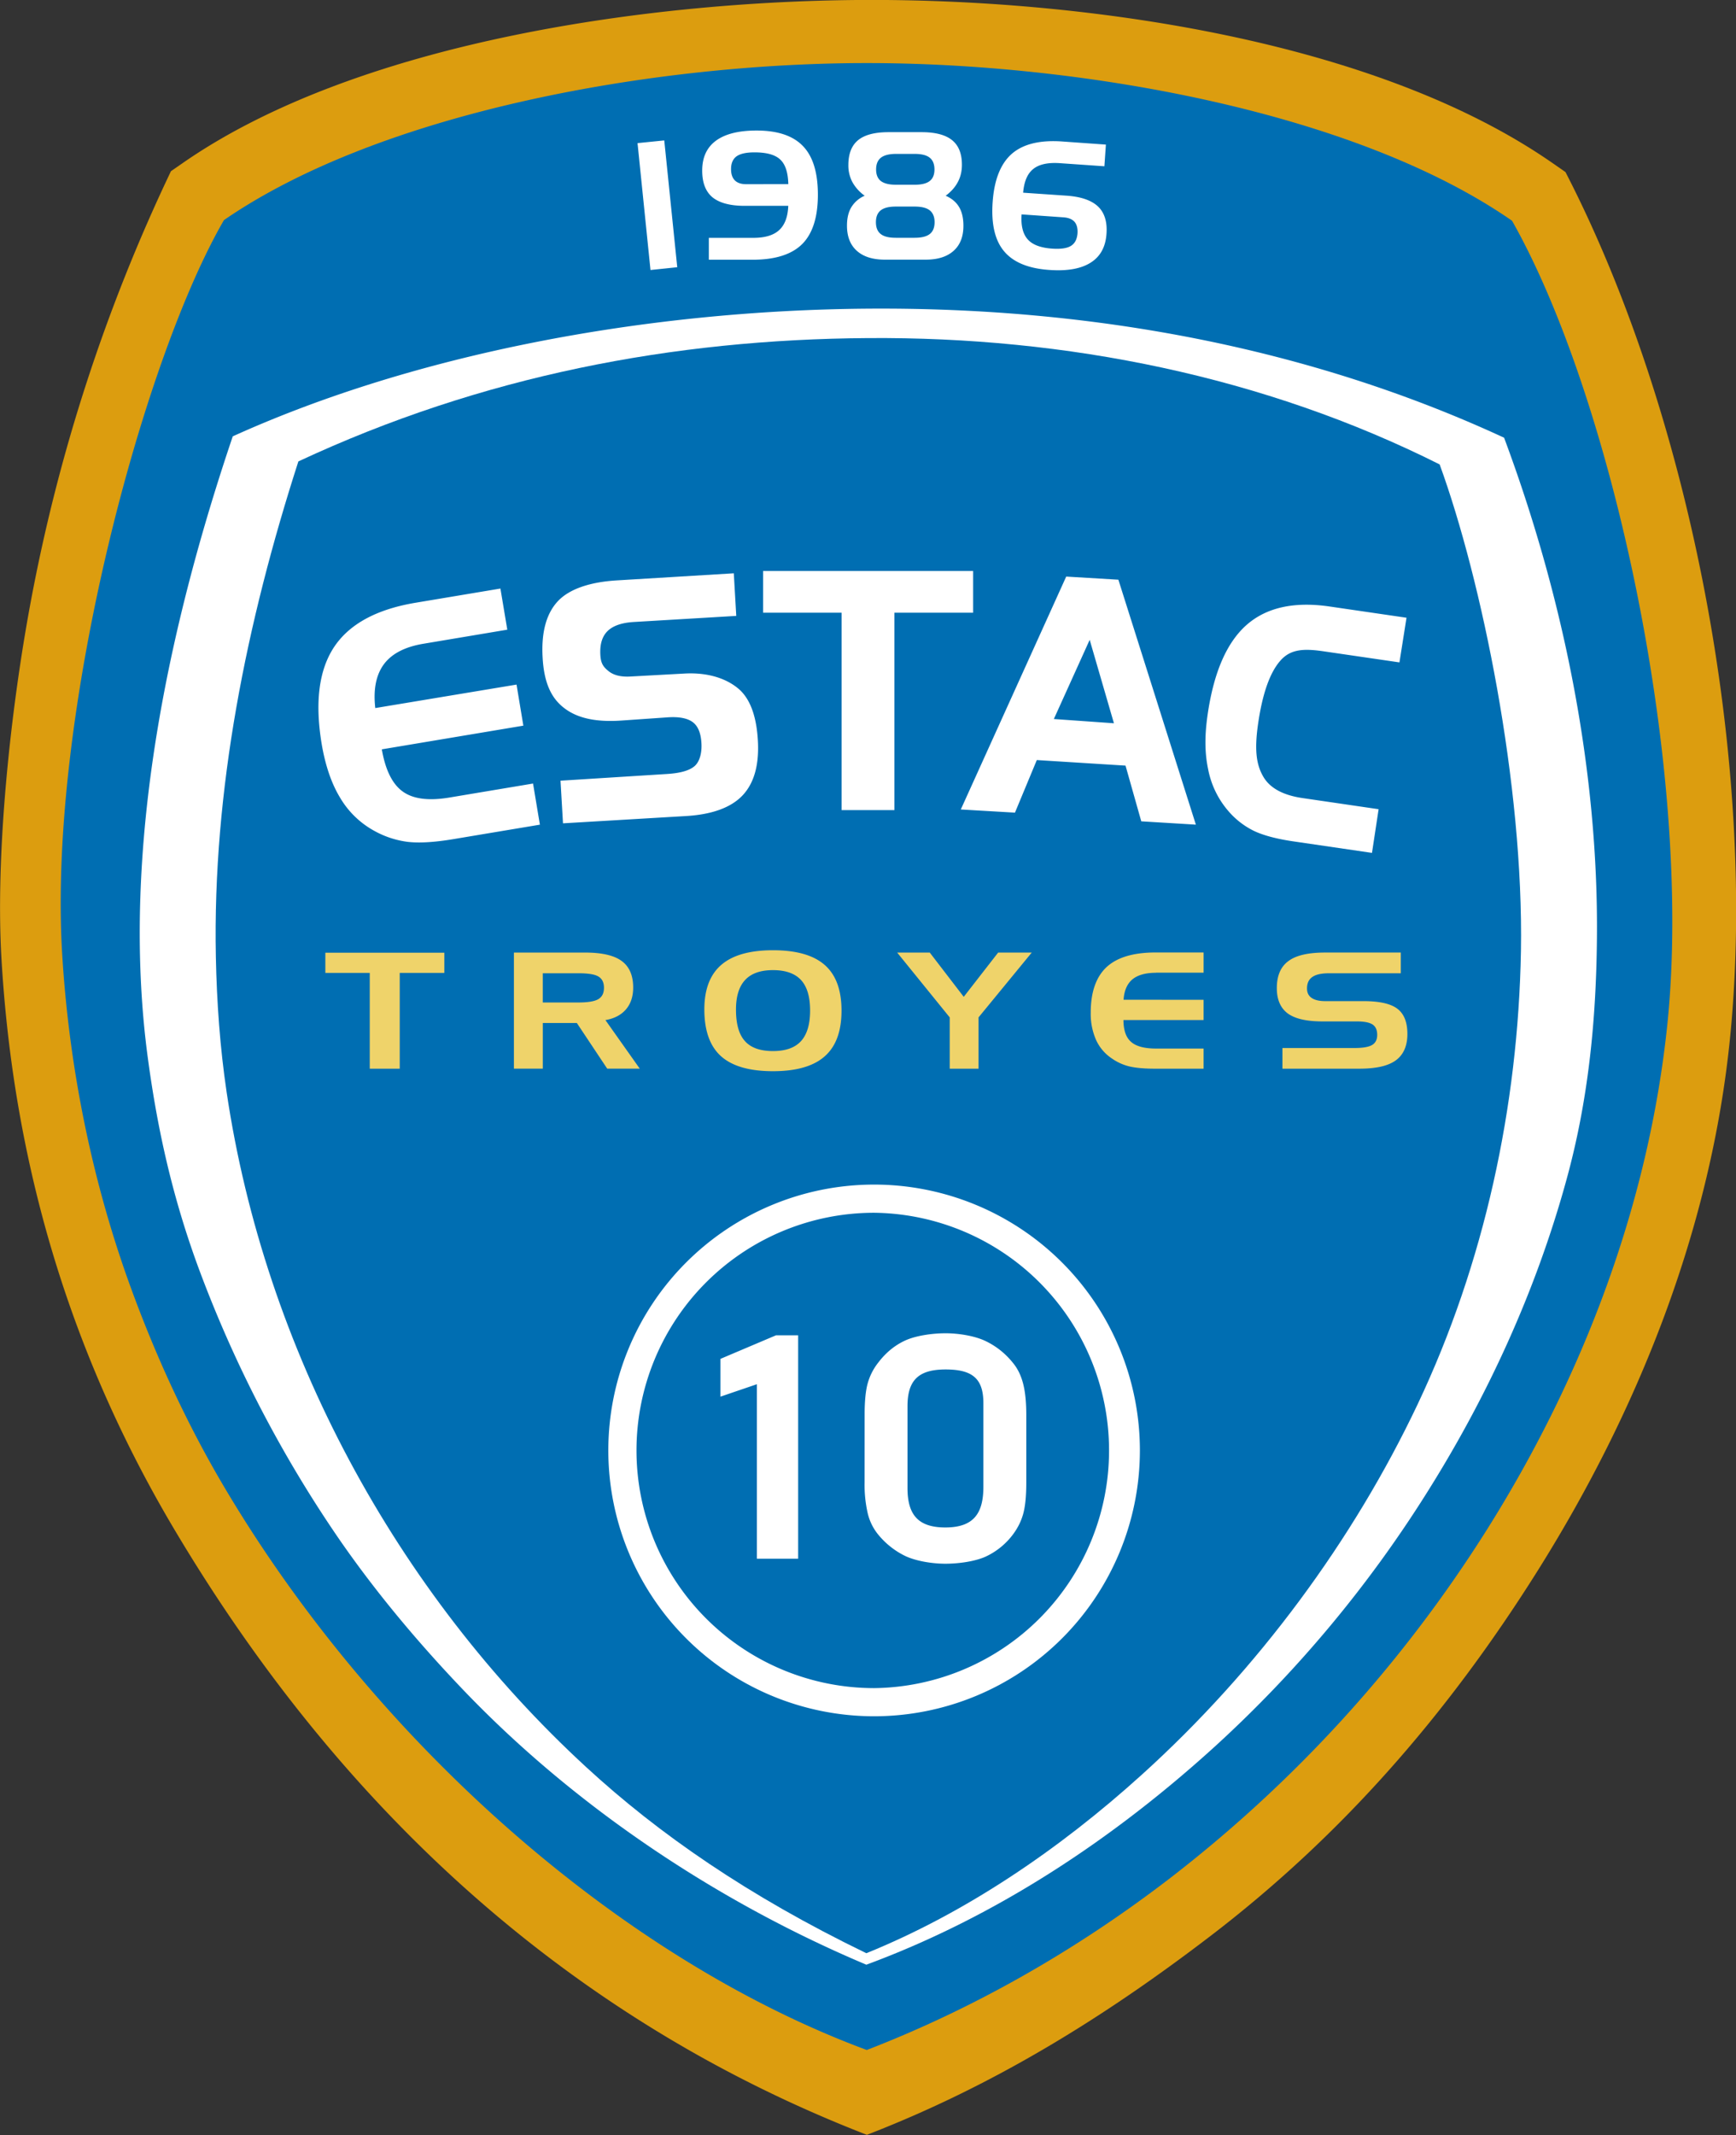 <svg xmlns="http://www.w3.org/2000/svg" viewBox="12.26 7.69 56.57 69.56"><rect x="12.26" y="7.69" width="56.57" height="69.56" fill="#333333" stroke="none"/><path fill="#DC9D0F" d="M68.642 41.443c-.611 6.237-2.997 12.226-6.331 17.51-2.892 4.583-6.302 8.518-10.604 11.81-3.49 2.671-7.093 4.894-11.199 6.48-10.029-3.891-17.329-10.938-22.532-19.666-3.43-5.751-5.273-11.96-5.667-18.631-.207-3.488.303-8.155.941-11.586a56.848 56.848 0 0 1 4.581-14.093l.424-.293c5.772-3.982 15.451-5.286 22.408-5.286 6.98 0 16.395 1.293 22.18 5.309l.43.299c4.069 7.881 6.245 19.211 5.369 28.147z"/><path fill="#006EB2" d="M19.558 14.861c5.082-3.502 13.938-5.116 20.949-5.116 7.008 0 15.925 1.594 21.025 5.137 3.289 5.808 5.907 17.953 5.062 26.169-.601 5.838-2.739 11.494-5.909 16.52a43.831 43.831 0 0 1-10.376 11.37c-3.014 2.305-6.317 4.191-9.804 5.538-8.089-3.001-16.011-10.075-20.875-18.235-1.241-2.08-2.246-4.269-3.046-6.435-1.315-3.551-2.078-7.339-2.3-11.078-.458-7.746 2.615-19.282 5.274-23.87z"/><path fill="#FFF" d="M19.845 21.906c-2.024 5.987-3.703 13.373-2.763 20.288.315 2.329.808 4.532 1.653 6.821a40.363 40.363 0 0 0 4.599 8.853c1.2 1.732 2.571 3.363 4.037 4.896 3.725 3.891 8.405 6.949 13.12 8.936 4.248-1.569 8.073-4.115 11.393-7.141a39.956 39.956 0 0 0 6.858-8.212c1.984-3.145 3.559-6.58 4.55-10.171.723-2.608.981-5.215 1.006-7.912.055-5.523-1.112-11.184-3.025-16.313-6.325-2.929-13.414-4.257-20.717-4.205-7.296.053-14.805 1.486-20.711 4.16z"/><path fill="#006EB2" d="M21.983 22.723c-1.69 5.242-2.798 10.713-2.689 16.143.03 1.474.134 2.948.352 4.414 1.242 8.352 5.498 16.267 11.728 21.994 2.342 2.155 5.255 4.182 9.117 6.052 3.223-1.305 6.286-3.382 8.972-5.812 3.804-3.438 6.9-7.658 8.993-12.073 2.176-4.594 3.276-9.704 3.366-14.766.092-5.428-1.28-12.096-2.649-15.854-5.711-2.866-12.164-4.164-18.634-4.116-6.339.042-12.575 1.227-18.556 4.018z"/><path fill="#FFF" d="M40.744 46.284a8.663 8.663 0 0 1 8.661 8.661 8.663 8.663 0 0 1-8.661 8.661 8.661 8.661 0 0 1 0-17.322z"/><path fill="#006EB2" d="M40.744 47.202a7.744 7.744 0 0 1 0 15.487 7.746 7.746 0 0 1-7.743-7.744 7.745 7.745 0 0 1 7.743-7.743z"/><path fill="#FFF" d="M26.06 28.663c-.6.1-1.031.321-1.288.665-.256.345-.353.821-.283 1.431l4.603-.765.222 1.338-4.612.772c.116.67.341 1.128.68 1.373.338.245.844.31 1.517.198l2.731-.457.223 1.34-2.812.47c-.619.104-1.116.133-1.487.091a3.018 3.018 0 0 1-1.087-.354 2.916 2.916 0 0 1-1.118-1.075c-.287-.469-.487-1.058-.606-1.757-.226-1.361-.092-2.415.406-3.166.5-.748 1.383-1.227 2.656-1.44l2.762-.462.224 1.34-2.731.458zm10.192-.907-3.333.198c-.398.023-.685.124-.86.296-.179.175-.256.436-.235.787.017.285.109.392.275.525.165.131.407.188.719.168l1.732-.095c.822-.048 1.416.186 1.784.502.368.32.574.873.622 1.667.048.8-.121 1.401-.499 1.801-.378.398-.999.624-1.858.673l-3.993.236-.081-1.389 3.479-.219c.428-.027.725-.112.892-.258.166-.146.241-.434.221-.75-.018-.326-.112-.551-.281-.679-.168-.127-.446-.186-.835-.157l-1.497.104c-.905.062-1.492-.109-1.89-.432-.411-.328-.626-.833-.671-1.605-.05-.828.116-1.443.492-1.848.377-.405 1.059-.63 1.93-.682l3.807-.231.08 1.388zm3.432-.104h-2.558v-1.359h6.845v1.359h-2.565v6.431h-1.722zm6.917 3.464 1.958.138-.79-2.718-1.168 2.58zm.403-4.641 1.7.102 2.525 7.98-1.779-.108-.513-1.815-2.891-.181-.712 1.713-1.765-.103 3.435-7.588zm8.381 2.434c-.624-.09-1.067-.081-1.405.308-.339.386-.58 1.067-.722 2.044-.123.846-.062 1.325.155 1.71.213.387.644.625 1.29.72l2.481.363-.216 1.423-2.555-.374c-.563-.082-.999-.2-1.306-.349a2.61 2.61 0 0 1-.832-.655 2.914 2.914 0 0 1-.647-1.352c-.112-.532-.116-1.093-.013-1.794.2-1.365.622-2.333 1.267-2.903.646-.568 1.546-.768 2.699-.601l2.512.367-.23 1.455-2.478-.362z"/><path fill="#EFD36A" d="M24.309 39.387h-1.447v-.658h3.877v.658h-1.453v3.121h-.977zm6.796.012h-1.158v.952h1.158c.312 0 .53-.036.652-.108.123-.075.184-.195.184-.371 0-.172-.059-.293-.18-.366-.119-.073-.336-.107-.656-.107zm-2.098-.674h2.32c.541 0 .937.088 1.19.273.251.183.376.472.376.865 0 .29-.077.525-.231.708-.158.185-.381.303-.673.354l1.119 1.582h-1.061l-.99-1.488h-1.109v1.488h-.941v-3.782zm6.205 1.852c0-.649.184-1.135.553-1.452.37-.318.93-.476 1.685-.476.758 0 1.322.16 1.686.481.366.322.546.816.546 1.488 0 .669-.181 1.164-.546 1.486-.364.324-.928.486-1.686.486-.769 0-1.332-.164-1.694-.488-.362-.324-.544-.834-.544-1.525zm2.237-1.28c-.405 0-.708.106-.907.32-.2.214-.299.536-.299.965 0 .468.096.811.291 1.026.194.219.499.326.915.326.411 0 .714-.107.912-.323.197-.216.297-.548.297-.996 0-.452-.099-.782-.297-.997-.198-.214-.504-.321-.912-.321zm4.047-.572h1.062l1.107 1.442 1.121-1.442h1.095l-1.734 2.112v1.671h-.939v-1.671zm8.437.658c-.34 0-.599.072-.773.216-.172.146-.267.365-.287.663l2.608.002v.659h-2.612c.002.33.082.567.249.711.161.145.436.218.815.218h1.548v.656h-1.593c-.353 0-.628-.027-.83-.075a1.678 1.678 0 0 1-.565-.257 1.44 1.44 0 0 1-.516-.604 2.102 2.102 0 0 1-.174-.89c0-.67.174-1.164.516-1.484.345-.318.875-.476 1.596-.476h1.566v.658h-1.548v.003zm7.974.016h-2.329c-.251 0-.435.038-.551.12-.118.079-.176.204-.176.376 0 .139.051.239.15.307.099.069.249.105.443.105h1.249c.515 0 .884.082 1.101.247.219.165.328.439.328.824 0 .387-.127.675-.377.858-.253.185-.648.272-1.188.272H54.05v-.674h2.357c.268 0 .458-.034.566-.099.11-.066.165-.175.165-.33 0-.156-.05-.268-.149-.336-.103-.067-.273-.101-.517-.101h-1.115c-.516 0-.893-.085-1.133-.259-.237-.177-.357-.451-.357-.826 0-.401.124-.696.377-.881.251-.188.648-.278 1.197-.278h2.466v.675z"/><path fill="#FFF" d="m33.035 12.353.871-.088.423 4.131-.872.091zm3.541 1.338 1.372-.002c-.009-.378-.095-.644-.263-.801-.167-.158-.446-.234-.839-.234-.269 0-.462.043-.583.128-.121.089-.181.227-.181.417 0 .164.042.286.125.369.083.082.206.123.369.123zm-.051.705c-.473 0-.821-.094-1.048-.278-.225-.188-.335-.478-.335-.87 0-.43.15-.754.448-.974.299-.22.74-.331 1.323-.331.687 0 1.191.169 1.515.509.324.338.484.866.484 1.581 0 .732-.172 1.268-.511 1.608-.342.34-.88.511-1.616.511h-1.427v-.713h1.45c.377 0 .659-.083.841-.252.184-.167.283-.43.298-.791h-1.422zm3.912-.329a1.35 1.35 0 0 1-.4-.443 1.155 1.155 0 0 1-.132-.555c0-.367.106-.639.318-.813.214-.174.543-.26.994-.26h1.076c.443 0 .776.086.991.26.216.174.321.441.321.802 0 .208-.043.396-.133.563-.09.17-.221.317-.396.446.2.089.345.211.438.37.093.156.14.36.14.608 0 .354-.105.625-.32.817-.214.193-.518.288-.913.288H41.1c-.398 0-.704-.095-.918-.288-.216-.192-.322-.467-.322-.821 0-.242.047-.443.143-.602a.948.948 0 0 1 .434-.372zm1.012.353c-.221 0-.384.041-.488.122s-.158.21-.158.386c0 .175.052.305.156.386.102.082.266.123.49.123h.614c.225 0 .391-.041.495-.123.104-.081.157-.21.157-.386 0-.174-.054-.301-.158-.385-.106-.083-.271-.123-.494-.123h-.614zm.011-1.716c-.223 0-.389.042-.493.123-.105.083-.158.21-.158.385 0 .171.053.296.155.376.105.08.269.121.496.121h.604c.225 0 .391-.041.491-.121.104-.08.156-.205.156-.376 0-.175-.053-.305-.156-.385-.101-.082-.266-.123-.491-.123h-.604zm5.459 2.067-1.369-.096c-.025.366.042.635.198.812s.419.276.792.303c.279.02.487-.009.614-.087.131-.078.201-.214.218-.407.011-.163-.022-.29-.096-.378-.077-.086-.195-.135-.357-.147zm.098-.706c.47.033.813.152 1.026.355.209.201.303.499.273.892-.03.426-.201.738-.518.936-.314.199-.761.278-1.341.237-.686-.046-1.179-.251-1.477-.608-.3-.355-.424-.893-.373-1.607.051-.727.262-1.253.627-1.571.366-.317.916-.452 1.646-.399l1.417.101-.049.706-1.439-.1c-.395-.029-.688.035-.877.187-.192.151-.301.409-.332.774l1.417.097zm-8.748 44.408h-1.345v-5.685l-1.187.405v-1.231l1.811-.768h.721zm3.563-4.967v2.662c0 .849.325 1.287 1.232 1.287.931 0 1.241-.465 1.241-1.328v-2.723c0-.8-.358-1.097-1.232-1.097-.889 0-1.241.357-1.241 1.199zm-1.397.266c0-.443.035-.786.104-1.027a1.92 1.92 0 0 1 .338-.659c.245-.323.537-.564.877-.721.339-.156.87-.237 1.319-.237.419 0 .942.083 1.293.249.352.167.658.408.913.729.147.181.255.405.322.668.067.26.102.602.102 1.019v2.198c0 .445-.035.791-.104 1.033-.07.245-.183.463-.336.666a2.34 2.34 0 0 1-.878.712c-.341.156-.869.234-1.321.234-.419 0-.942-.083-1.296-.247a2.616 2.616 0 0 1-.913-.73 1.726 1.726 0 0 1-.319-.664 4.179 4.179 0 0 1-.102-1.014l.001-2.209z"/></svg>